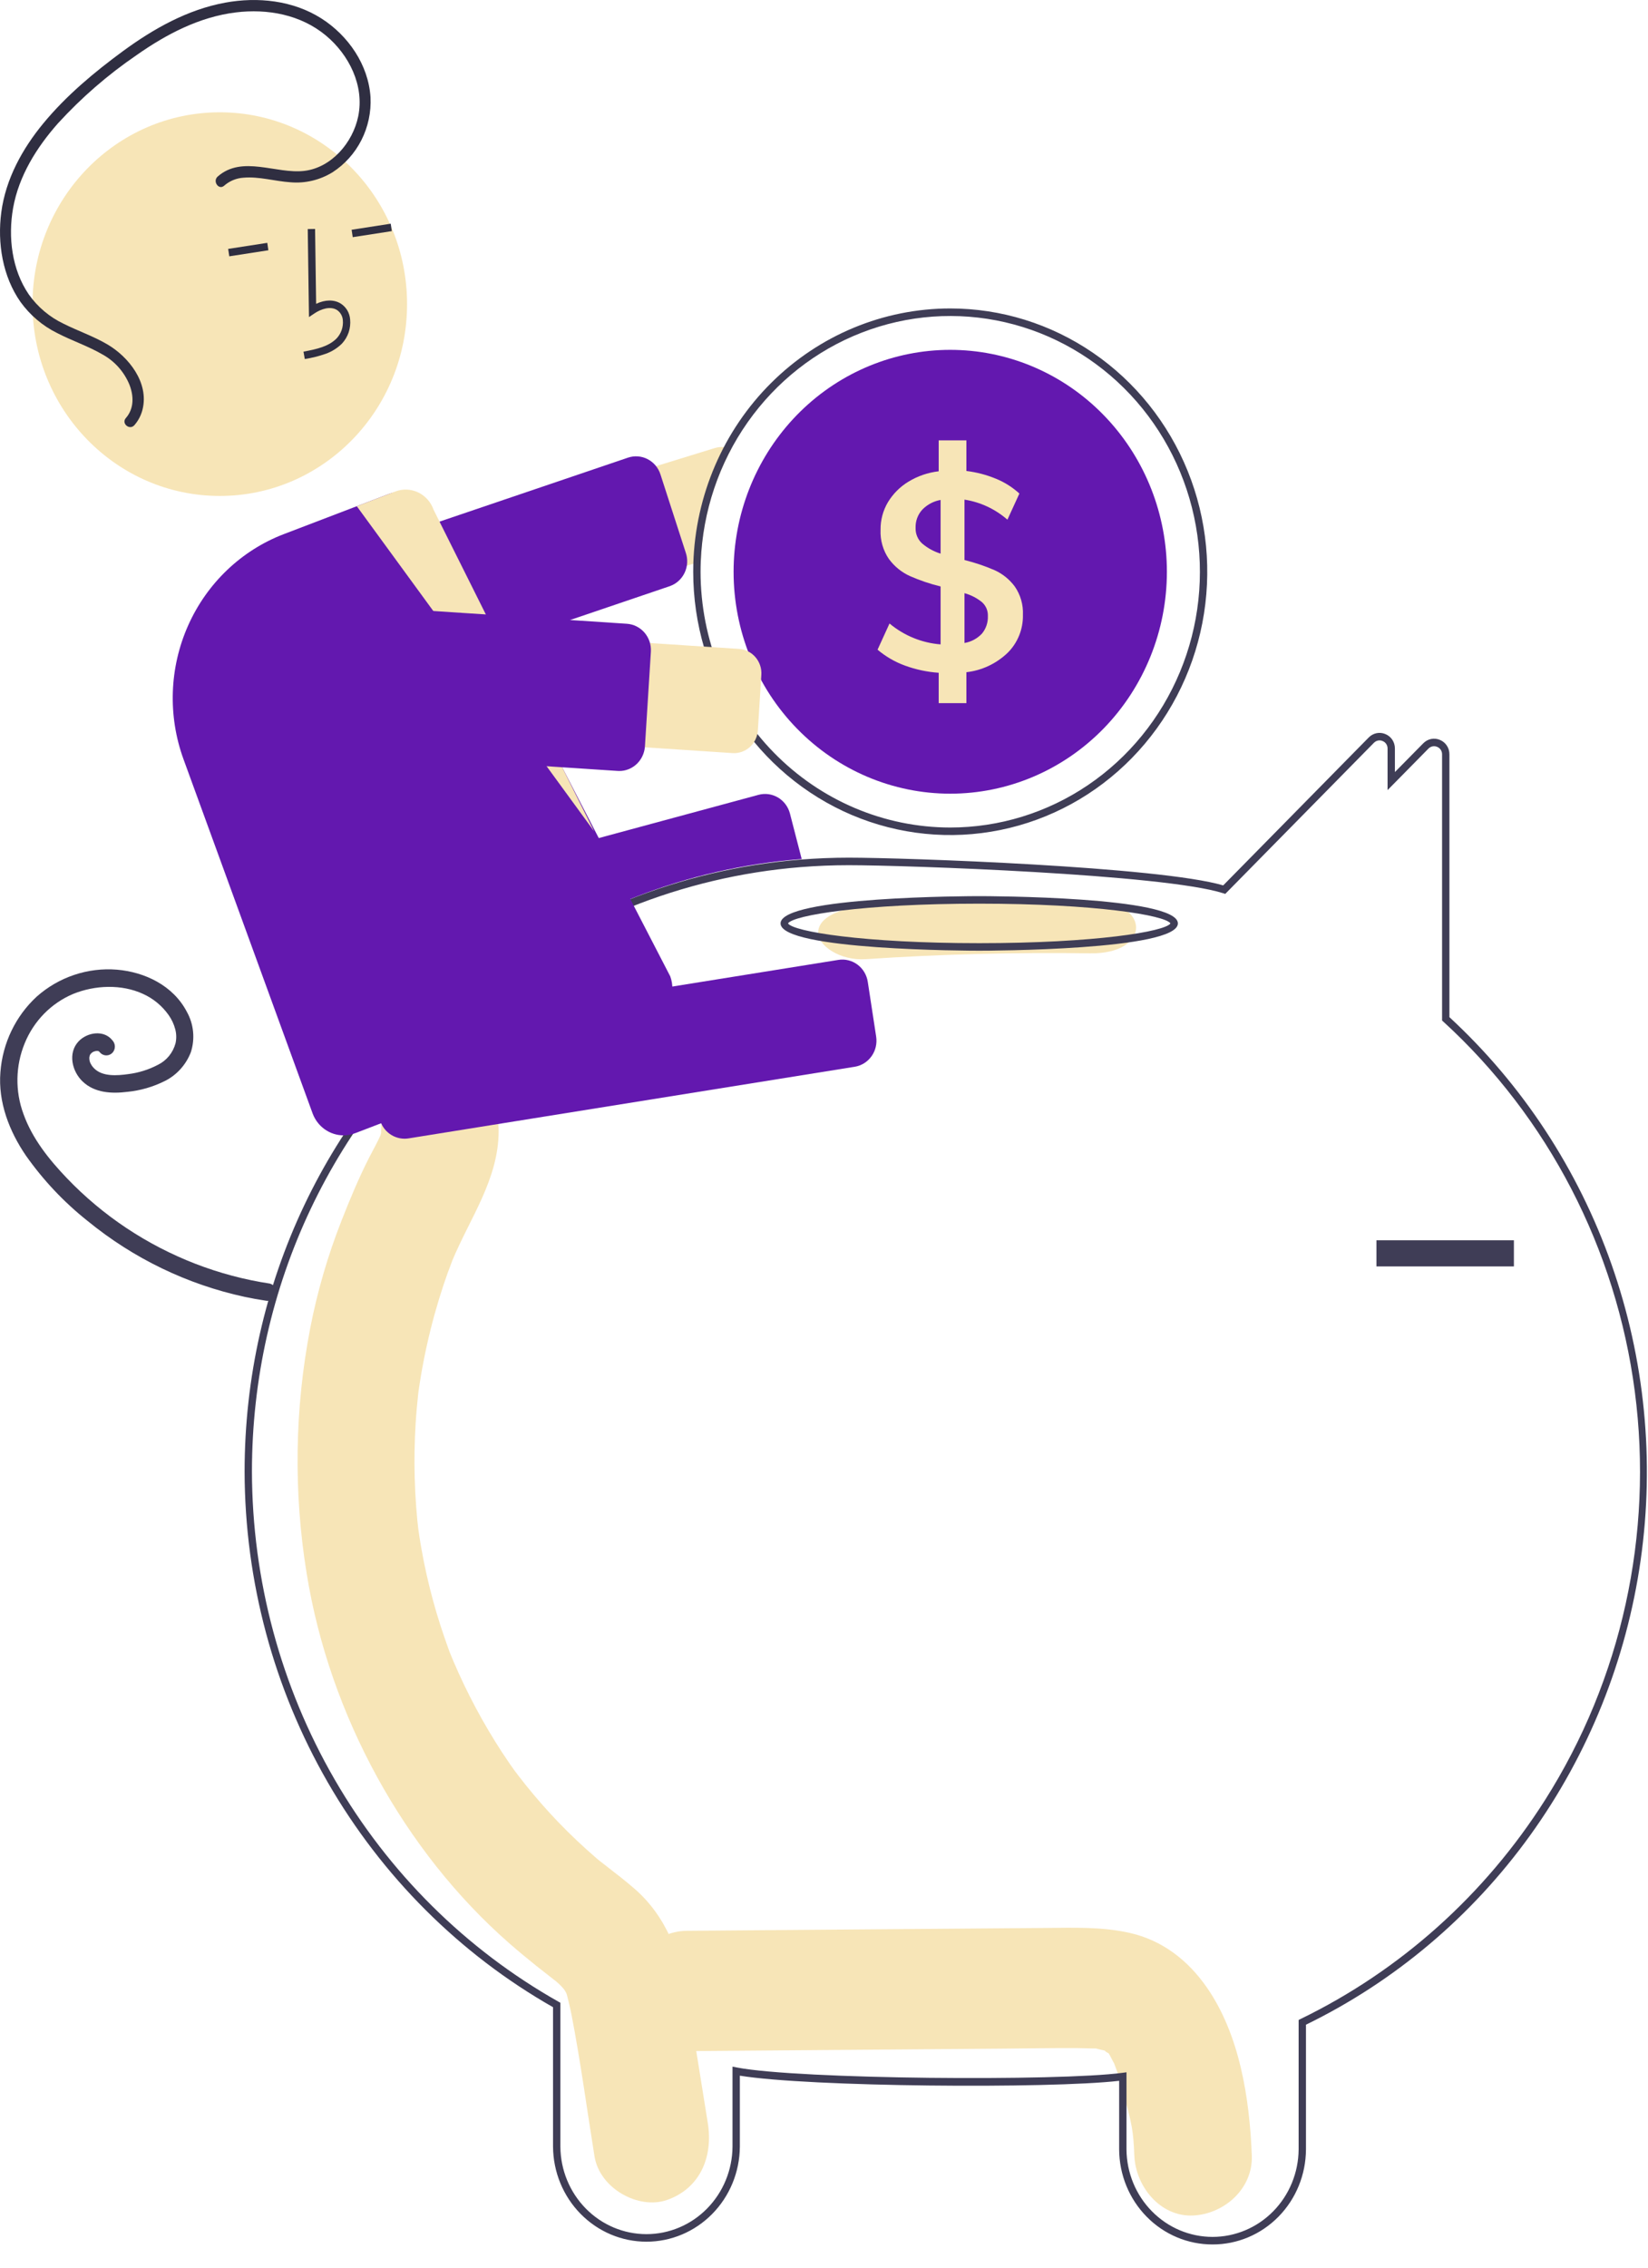 <!-- sample rectangle -->
<svg width="64" height="88" viewBox="0 0 64 88" fill="none" xmlns="http://www.w3.org/2000/svg">
<path d="M46.86 77.115C46.13 76.068 45.141 75.302 43.898 75.015C42.814 74.765 41.7 74.808 40.598 74.817L26.668 74.927C25.475 74.936 24.331 75.994 24.386 77.262C24.441 78.519 25.389 79.608 26.668 79.597C30.748 79.565 34.829 79.533 38.91 79.501C39.872 79.493 40.834 79.475 41.796 79.479C42.012 79.479 42.227 79.491 42.443 79.494C42.496 79.494 42.533 79.494 42.56 79.493C42.567 79.495 42.572 79.496 42.581 79.499C42.694 79.531 42.809 79.552 42.922 79.582C42.883 79.584 42.996 79.656 43.053 79.68C43.06 79.696 43.077 79.724 43.105 79.767C43.144 79.842 43.258 80.068 43.263 80.061C43.436 80.507 43.578 80.965 43.689 81.432C43.954 82.46 44.013 82.675 44.051 83.64C44.099 84.859 45.066 86.034 46.332 85.976C47.527 85.921 48.665 84.948 48.614 83.64C48.526 81.437 48.149 78.962 46.86 77.115Z" fill="#F7E5B7"/>
<path d="M27.487 82.385C27.225 80.762 26.969 79.138 26.702 77.516C26.431 75.87 25.879 74.363 24.628 73.283C24.293 72.994 23.947 72.725 23.599 72.456C23.476 72.362 23.354 72.267 23.233 72.171C23.226 72.165 23.221 72.162 23.215 72.156C23.202 72.145 23.186 72.131 23.164 72.112C22.643 71.661 22.139 71.189 21.659 70.687C21.233 70.242 20.825 69.777 20.436 69.294C20.339 69.173 20.243 69.051 20.149 68.929C20.132 68.907 20.045 68.791 19.987 68.716C19.933 68.64 19.835 68.503 19.818 68.479C19.708 68.319 19.599 68.157 19.492 67.994C18.766 66.88 18.137 65.702 17.612 64.474C17.56 64.352 17.509 64.23 17.46 64.107C17.446 64.069 17.429 64.021 17.406 63.957C17.301 63.659 17.195 63.362 17.099 63.061C16.893 62.421 16.717 61.773 16.569 61.114C16.496 60.789 16.43 60.462 16.372 60.134C16.341 59.965 16.313 59.796 16.287 59.627C16.283 59.598 16.257 59.415 16.242 59.312C16.231 59.208 16.21 59.024 16.207 58.996C16.191 58.825 16.176 58.654 16.163 58.483C16.134 58.097 16.114 57.711 16.104 57.325C16.086 56.638 16.098 55.95 16.14 55.263C16.163 54.877 16.197 54.492 16.239 54.108C16.241 54.084 16.243 54.066 16.245 54.049C16.247 54.032 16.25 54.012 16.254 53.988C16.285 53.775 16.317 53.563 16.353 53.352C16.49 52.549 16.668 51.754 16.886 50.971C16.989 50.6 17.102 50.233 17.223 49.868C17.277 49.706 17.333 49.545 17.39 49.384C17.387 49.395 17.559 48.944 17.561 48.929C18.245 47.275 19.363 45.768 19.365 43.889C19.366 42.617 18.315 41.399 17.083 41.458C16.469 41.481 15.888 41.748 15.463 42.202C15.037 42.655 14.8 43.26 14.802 43.889C14.802 43.918 14.802 43.942 14.802 43.966C14.79 44.005 14.78 44.038 14.772 44.068C14.639 44.364 14.475 44.646 14.329 44.935C13.928 45.727 13.586 46.545 13.261 47.374C12.729 48.725 12.322 50.124 12.045 51.553C11.443 54.683 11.396 57.899 11.907 61.046C12.791 66.566 15.709 71.849 19.764 75.4C20.116 75.709 20.477 76.006 20.84 76.298C20.991 76.419 21.143 76.537 21.296 76.655C21.368 76.711 21.667 76.952 21.535 76.835C21.818 77.082 21.937 77.206 22.009 77.388C22.02 77.43 22.034 77.487 22.054 77.565C22.105 77.77 22.154 77.975 22.194 78.183C22.547 80 22.792 81.848 23.087 83.677C23.29 84.934 24.801 85.752 25.894 85.376C27.165 84.937 27.704 83.731 27.487 82.385Z" fill="#F7E5B7"/>
<path d="M47.09 87.099C46.132 87.101 45.211 86.715 44.531 86.023C43.851 85.333 43.467 84.394 43.462 83.413V80.749C40.737 81.061 31.407 80.989 28.732 80.549V83.306C28.725 84.286 28.34 85.224 27.66 85.914C26.98 86.605 26.062 86.992 25.105 86.992C24.147 86.992 23.229 86.605 22.549 85.914C21.869 85.224 21.484 84.286 21.477 83.306V77.892C17.854 75.832 14.835 72.82 12.729 69.167C10.623 65.513 9.508 61.351 9.499 57.109C9.499 49.835 12.719 43.05 18.334 38.493C21.985 35.52 26.42 33.733 31.071 33.359C31.702 33.309 32.337 33.283 32.959 33.283C35.148 33.283 45.025 33.629 47.503 34.359L53.154 28.619C53.237 28.534 53.343 28.476 53.458 28.452C53.574 28.428 53.694 28.441 53.802 28.487C53.912 28.532 54.006 28.609 54.072 28.709C54.137 28.81 54.172 28.928 54.171 29.049V29.961L55.271 28.846C55.354 28.76 55.46 28.702 55.575 28.678C55.691 28.654 55.811 28.667 55.919 28.713C56.029 28.758 56.123 28.835 56.189 28.936C56.255 29.036 56.289 29.154 56.288 29.275V39.472C59.124 42.089 61.285 45.381 62.58 49.057C63.875 52.733 64.265 56.68 63.714 60.547C63.163 64.413 61.688 68.081 59.421 71.226C57.154 74.37 54.165 76.893 50.717 78.571V83.413C50.712 84.394 50.328 85.333 49.648 86.023C48.968 86.715 48.048 87.101 47.09 87.099ZM43.747 80.418V83.413C43.754 84.316 44.11 85.179 44.736 85.814C45.362 86.45 46.208 86.806 47.09 86.806C47.971 86.806 48.817 86.45 49.444 85.814C50.069 85.179 50.425 84.316 50.432 83.413V78.387L50.513 78.347C54.382 76.469 57.666 73.529 60 69.855C62.975 65.167 64.213 59.543 63.488 54.002C62.764 48.461 60.125 43.369 56.051 39.646L56.003 39.603V29.275C56.004 29.212 55.986 29.151 55.952 29.098C55.918 29.046 55.869 29.006 55.812 28.983C55.755 28.959 55.692 28.952 55.632 28.964C55.571 28.977 55.516 29.007 55.472 29.052L53.886 30.661V29.049C53.887 28.986 53.869 28.924 53.835 28.872C53.8 28.82 53.752 28.78 53.694 28.757C53.637 28.732 53.575 28.726 53.514 28.738C53.453 28.751 53.398 28.782 53.354 28.827L47.583 34.689L47.501 34.663C45.197 33.925 35.164 33.575 32.959 33.575C32.345 33.575 31.717 33.6 31.093 33.65C26.499 34.019 22.117 35.785 18.511 38.722C12.965 43.223 9.784 49.925 9.784 57.109C9.794 61.313 10.903 65.438 12.996 69.055C15.089 72.673 18.091 75.65 21.689 77.679L21.762 77.72V83.306C21.769 84.209 22.125 85.072 22.751 85.707C23.377 86.343 24.223 86.699 25.105 86.699C25.986 86.699 26.832 86.343 27.458 85.707C28.084 85.072 28.44 84.209 28.447 83.306V80.199L28.616 80.232C31.019 80.695 41.14 80.768 43.586 80.439L43.747 80.418Z" fill="#3F3D56"/>
<path d="M27.758 17.388L11.967 22.245C11.465 22.4 11.043 22.753 10.795 23.226C10.547 23.699 10.492 24.254 10.643 24.768C10.794 25.283 11.139 25.715 11.6 25.969C12.062 26.224 12.604 26.28 13.107 26.126L26.925 21.875L27.215 21.785C27.273 20.259 27.678 18.766 28.397 17.427C28.307 17.385 28.21 17.36 28.112 17.351C27.993 17.339 27.872 17.352 27.758 17.388Z" fill="#F7E5B7"/>
<path d="M12.835 27.162C12.625 27.162 12.421 27.093 12.251 26.968C12.081 26.842 11.954 26.665 11.888 26.461L10.901 23.411C10.86 23.284 10.843 23.149 10.853 23.015C10.862 22.882 10.897 22.751 10.956 22.631C11.015 22.511 11.096 22.404 11.196 22.317C11.295 22.229 11.41 22.162 11.534 22.12L24.387 17.76C24.511 17.718 24.642 17.701 24.773 17.711C24.904 17.72 25.031 17.756 25.148 17.817C25.266 17.877 25.37 17.96 25.456 18.061C25.541 18.163 25.607 18.281 25.648 18.408L26.635 21.458C26.718 21.709 26.701 21.983 26.59 22.221C26.478 22.46 26.28 22.645 26.038 22.737C26.026 22.741 26.014 22.746 26.002 22.75L13.15 27.11C13.048 27.144 12.942 27.162 12.835 27.162Z" fill="#6318AF"/>
<path d="M36.902 11.97C34.308 11.971 31.817 13.005 29.954 14.854C28.092 16.702 27.006 19.22 26.925 21.874C26.922 21.978 26.921 22.083 26.921 22.188C26.921 24.209 27.506 26.184 28.603 27.864C29.7 29.544 31.259 30.854 33.082 31.628C34.906 32.401 36.913 32.603 38.849 32.209C40.786 31.815 42.564 30.842 43.96 29.413C45.356 27.984 46.307 26.163 46.692 24.181C47.077 22.199 46.88 20.145 46.124 18.278C45.368 16.411 44.089 14.815 42.448 13.692C40.806 12.569 38.876 11.97 36.902 11.97ZM36.902 32.113C34.331 32.111 31.867 31.064 30.049 29.203C28.231 27.342 27.209 24.819 27.206 22.188C27.206 22.052 27.209 21.918 27.214 21.785C27.292 19.841 27.925 17.962 29.037 16.384C30.149 14.806 31.689 13.596 33.467 12.907C35.244 12.217 37.181 12.078 39.035 12.506C40.889 12.934 42.58 13.91 43.897 15.314C45.213 16.718 46.098 18.486 46.44 20.4C46.782 22.314 46.568 24.289 45.822 26.079C45.077 27.869 43.834 29.396 42.248 30.469C40.662 31.541 38.803 32.113 36.902 32.113Z" fill="#3F3D56"/>
<path d="M45.316 22.188C45.316 24.472 44.429 26.663 42.852 28.278C41.274 29.893 39.134 30.8 36.903 30.8C34.671 30.8 32.531 29.893 30.954 28.278C29.376 26.663 28.489 24.472 28.489 22.188C28.489 21.915 28.502 21.647 28.526 21.381C28.729 19.177 29.754 17.137 31.387 15.685C33.02 14.234 35.137 13.482 37.297 13.586C39.458 13.69 41.496 14.641 42.989 16.243C44.483 17.845 45.316 19.974 45.316 22.188Z" fill="#6318AF"/>
<path d="M39.408 22.759C39.204 22.485 38.936 22.268 38.628 22.128C38.249 21.964 37.857 21.832 37.456 21.733V19.389C38.072 19.484 38.649 19.754 39.123 20.167L39.588 19.153C39.321 18.909 39.014 18.715 38.681 18.579C38.312 18.426 37.925 18.325 37.53 18.277V17.089H36.454V18.289C36.038 18.337 35.637 18.474 35.277 18.693C34.953 18.89 34.679 19.164 34.48 19.493C34.291 19.814 34.192 20.182 34.197 20.557C34.178 20.963 34.293 21.364 34.523 21.695C34.735 21.983 35.014 22.209 35.336 22.355C35.721 22.524 36.12 22.659 36.528 22.759V25.006C35.801 24.95 35.109 24.667 34.544 24.196L34.08 25.212C34.395 25.479 34.754 25.687 35.141 25.828C35.563 25.983 36.005 26.077 36.454 26.108V27.286H37.53V26.086C38.128 26.019 38.689 25.756 39.129 25.336C39.322 25.146 39.475 24.916 39.578 24.663C39.681 24.409 39.731 24.136 39.725 23.862C39.743 23.468 39.631 23.08 39.408 22.759ZM36.528 21.485C36.266 21.404 36.022 21.27 35.811 21.091C35.727 21.015 35.661 20.921 35.617 20.815C35.573 20.71 35.553 20.596 35.557 20.481C35.549 20.221 35.642 19.969 35.816 19.779C36.009 19.58 36.258 19.448 36.528 19.401V21.485ZM38.132 24.591C37.95 24.782 37.713 24.909 37.456 24.952V23.019C37.702 23.087 37.932 23.204 38.132 23.365C38.208 23.432 38.268 23.515 38.309 23.608C38.349 23.702 38.368 23.803 38.364 23.905C38.374 24.156 38.291 24.401 38.132 24.591Z" fill="#F7E5B7"/>
<path d="M13.293 39.524C13.073 39.523 12.859 39.449 12.684 39.311C12.509 39.173 12.384 38.98 12.327 38.763L11.79 36.68C11.722 36.418 11.759 36.139 11.892 35.905C12.025 35.671 12.243 35.501 12.499 35.431L29.459 30.844C29.715 30.775 29.987 30.814 30.215 30.95C30.444 31.086 30.61 31.31 30.678 31.572L31.134 33.336L31.049 33.343C26.699 33.689 22.537 35.303 19.055 37.995L19.031 38.007L13.546 39.49C13.464 39.513 13.379 39.524 13.293 39.524Z" fill="#6318AF"/>
<path d="M10.484 49.812C8.494 49.511 6.591 48.774 4.905 47.653C4.07 47.097 3.296 46.45 2.599 45.722C1.91 45.003 1.252 44.186 0.911 43.229C0.583 42.343 0.6 41.362 0.958 40.489C1.311 39.621 1.987 38.932 2.836 38.573C3.69 38.225 4.722 38.187 5.553 38.569C5.949 38.747 6.292 39.029 6.546 39.387C6.664 39.553 6.752 39.739 6.804 39.936C6.853 40.115 6.857 40.303 6.817 40.485C6.768 40.666 6.682 40.834 6.565 40.978C6.447 41.122 6.301 41.239 6.136 41.32C5.773 41.511 5.379 41.634 4.974 41.683C4.566 41.74 3.98 41.792 3.652 41.456C3.585 41.39 3.532 41.31 3.496 41.221C3.472 41.154 3.463 41.081 3.472 41.009C3.467 41.04 3.492 40.94 3.49 40.944C3.485 40.959 3.463 40.995 3.495 40.939C3.505 40.921 3.516 40.903 3.528 40.886C3.517 40.9 3.493 40.924 3.536 40.883C3.571 40.844 3.616 40.815 3.666 40.801C3.686 40.795 3.706 40.79 3.726 40.785C3.776 40.771 3.675 40.786 3.727 40.784C3.747 40.783 3.767 40.784 3.787 40.783C3.837 40.781 3.737 40.769 3.785 40.781C3.804 40.786 3.823 40.791 3.841 40.797C3.881 40.81 3.813 40.767 3.84 40.799C3.872 40.837 3.806 40.762 3.843 40.799C3.861 40.817 3.878 40.836 3.894 40.856C3.957 40.92 4.042 40.956 4.13 40.956C4.218 40.956 4.303 40.92 4.366 40.856C4.427 40.791 4.461 40.704 4.461 40.614C4.461 40.524 4.427 40.438 4.366 40.372C4.037 39.954 3.386 40.057 3.052 40.411C2.627 40.862 2.795 41.576 3.209 41.969C3.677 42.415 4.34 42.446 4.943 42.371C5.452 42.321 5.948 42.178 6.407 41.947C6.863 41.718 7.22 41.323 7.409 40.84C7.494 40.582 7.524 40.308 7.498 40.037C7.472 39.766 7.39 39.504 7.258 39.268C6.726 38.245 5.625 37.72 4.537 37.629C3.976 37.584 3.413 37.653 2.879 37.833C2.345 38.012 1.851 38.298 1.426 38.675C0.606 39.43 0.101 40.479 0.016 41.605C-0.079 42.772 0.363 43.905 1.008 44.847C1.683 45.804 2.489 46.657 3.401 47.38C5.183 48.837 7.274 49.846 9.505 50.327C9.771 50.383 10.038 50.432 10.306 50.472C10.391 50.493 10.481 50.48 10.558 50.435C10.634 50.391 10.691 50.319 10.717 50.233C10.74 50.145 10.728 50.052 10.685 49.973C10.641 49.894 10.569 49.836 10.484 49.812Z" fill="#3F3D56"/>
<path d="M42.337 34.942C39.422 34.9 36.517 34.975 33.62 35.169C32.63 35.235 31.773 35.593 31.773 36.195C31.773 36.699 32.623 37.288 33.62 37.222C36.515 37.028 39.421 36.953 42.337 36.995C44.715 37.029 44.714 34.976 42.337 34.942Z" fill="#F7E5B7"/>
<path d="M38.028 36.893C37.713 36.893 30.313 36.881 30.313 35.834C30.313 34.788 37.713 34.776 38.028 34.776C38.343 34.776 45.743 34.788 45.743 35.834C45.743 36.881 38.343 36.893 38.028 36.893ZM30.602 35.834C30.805 36.151 33.525 36.601 38.028 36.601C42.531 36.601 45.251 36.151 45.454 35.834C45.251 35.517 42.531 35.068 38.028 35.068C33.525 35.068 30.805 35.517 30.602 35.834Z" fill="#3F3D56"/>
<path d="M58.792 48.131H53.455V49.145H58.792V48.131Z" fill="#3F3D56"/>
<path d="M15.708 44.189C15.471 44.188 15.241 44.101 15.061 43.943C14.88 43.785 14.761 43.566 14.724 43.325L14.398 41.197C14.357 40.929 14.422 40.656 14.578 40.437C14.734 40.218 14.968 40.072 15.23 40.029L32.559 37.25C32.821 37.208 33.088 37.275 33.302 37.434C33.516 37.594 33.659 37.834 33.7 38.101L34.026 40.23C34.066 40.497 34.002 40.771 33.846 40.989C33.69 41.208 33.456 41.355 33.194 41.397L15.865 44.177C15.813 44.185 15.761 44.189 15.708 44.189Z" fill="#6318AF"/>
<path d="M8.535 19.246C12.552 19.246 15.808 15.913 15.808 11.802C15.808 7.691 12.552 4.358 8.535 4.358C4.519 4.358 1.263 7.691 1.263 11.802C1.263 15.913 4.519 19.246 8.535 19.246Z" fill="#F7E5B7"/>
<path d="M12.653 13.728C12.885 13.645 13.098 13.512 13.276 13.338C13.393 13.213 13.483 13.064 13.539 12.901C13.594 12.738 13.614 12.564 13.597 12.391C13.587 12.269 13.55 12.15 13.488 12.044C13.425 11.939 13.34 11.85 13.239 11.784C12.976 11.618 12.628 11.624 12.277 11.791L12.236 8.885L11.951 8.889L11.999 12.305L12.216 12.159C12.468 11.991 12.829 11.868 13.09 12.032C13.154 12.076 13.208 12.134 13.246 12.202C13.285 12.27 13.309 12.346 13.314 12.425C13.326 12.553 13.311 12.682 13.27 12.804C13.228 12.926 13.162 13.037 13.075 13.13C12.766 13.444 12.308 13.55 11.786 13.646L11.836 13.933C12.114 13.89 12.387 13.821 12.653 13.728Z" fill="#2F2E41"/>
<path d="M15.174 8.681L13.655 8.916L13.698 9.204L15.216 8.969L15.174 8.681Z" fill="#2F2E41"/>
<path d="M10.38 9.424L8.861 9.659L8.904 9.947L10.422 9.712L10.38 9.424Z" fill="#2F2E41"/>
<path d="M13.341 44.059C13.08 44.059 12.825 43.977 12.61 43.824C12.395 43.671 12.231 43.455 12.139 43.205L7.125 29.459C6.512 27.773 6.577 25.908 7.307 24.271C8.036 22.635 9.37 21.361 11.015 20.73L15.092 19.172C15.25 19.111 15.418 19.083 15.586 19.089C15.754 19.095 15.92 19.135 16.073 19.207C16.226 19.277 16.363 19.377 16.478 19.502C16.592 19.627 16.681 19.774 16.74 19.935L26.028 37.886C26.088 38.048 26.116 38.22 26.111 38.393C26.106 38.566 26.068 38.737 25.998 38.895C25.928 39.053 25.829 39.195 25.705 39.313C25.582 39.432 25.437 39.524 25.278 39.584L13.79 43.976C13.646 44.031 13.495 44.059 13.341 44.059Z" fill="#6318AF"/>
<path d="M13.856 19.644L23.072 32.26L16.836 19.777C16.785 19.631 16.706 19.497 16.604 19.383C16.502 19.269 16.379 19.176 16.242 19.11C16.105 19.045 15.956 19.007 15.805 19C15.654 18.993 15.503 19.017 15.361 19.07L13.856 19.644Z" fill="#F7E5B7"/>
<path d="M28.447 29.225L11.993 28.14C11.733 28.123 11.48 28.054 11.247 27.936C11.013 27.819 10.805 27.656 10.633 27.456C10.462 27.256 10.33 27.024 10.247 26.772C10.163 26.52 10.128 26.254 10.145 25.988C10.162 25.723 10.229 25.463 10.344 25.224C10.459 24.986 10.618 24.773 10.813 24.597C11.009 24.421 11.236 24.287 11.482 24.201C11.728 24.115 11.988 24.08 12.247 24.097L28.702 25.182C28.823 25.19 28.942 25.222 29.051 25.277C29.16 25.332 29.258 25.409 29.338 25.502C29.419 25.596 29.48 25.704 29.52 25.823C29.559 25.94 29.575 26.065 29.567 26.189L29.432 28.339C29.416 28.59 29.304 28.825 29.119 28.991C28.934 29.157 28.693 29.241 28.447 29.225Z" fill="#F7E5B7"/>
<path d="M24.051 29.919C24.029 29.919 24.007 29.919 23.985 29.917L10.474 29.026C10.343 29.018 10.215 28.983 10.098 28.924C9.98 28.865 9.875 28.782 9.788 28.681C9.702 28.581 9.635 28.463 9.593 28.336C9.551 28.209 9.533 28.075 9.542 27.941L9.773 24.269C9.781 24.135 9.815 24.004 9.873 23.884C9.931 23.763 10.012 23.656 10.11 23.567C10.209 23.479 10.323 23.411 10.447 23.368C10.571 23.324 10.702 23.306 10.833 23.315L24.345 24.206C24.609 24.224 24.855 24.348 25.03 24.551C25.205 24.755 25.294 25.021 25.277 25.291L25.046 28.963C25.033 29.16 24.965 29.349 24.85 29.507C24.735 29.666 24.578 29.786 24.398 29.855C24.287 29.898 24.169 29.92 24.051 29.919Z" fill="#6318AF"/>
<path d="M8.453 6.852C9.41 6.01 10.723 6.763 11.821 6.631C12.87 6.505 13.699 5.541 13.911 4.517C14.158 3.323 13.552 2.126 12.659 1.381C11.682 0.566 10.385 0.331 9.156 0.482C7.747 0.655 6.459 1.327 5.303 2.14C4.188 2.901 3.162 3.79 2.246 4.792C1.426 5.719 0.731 6.824 0.509 8.072C0.308 9.206 0.461 10.462 1.116 11.423C1.463 11.915 1.929 12.307 2.467 12.562C3.029 12.844 3.628 13.046 4.171 13.365C4.994 13.847 5.793 14.848 5.536 15.889C5.48 16.116 5.371 16.326 5.218 16.5C5.034 16.709 4.702 16.433 4.887 16.224C5.211 15.855 5.198 15.364 5.025 14.924C4.82 14.429 4.456 14.02 3.994 13.763C3.425 13.43 2.796 13.224 2.212 12.921C1.654 12.644 1.169 12.232 0.799 11.722C0.101 10.728 -0.108 9.435 0.05 8.239C0.221 6.945 0.871 5.768 1.686 4.783C2.572 3.71 3.661 2.802 4.773 1.986C5.967 1.111 7.285 0.371 8.744 0.103C10.009 -0.129 11.38 0.014 12.486 0.719C13.519 1.378 14.31 2.511 14.389 3.777C14.417 4.353 14.295 4.926 14.035 5.438C13.775 5.949 13.387 6.381 12.91 6.688C12.42 6.988 11.851 7.123 11.283 7.074C10.675 7.034 10.067 6.843 9.455 6.896C9.178 6.913 8.915 7.022 8.704 7.207C8.495 7.391 8.246 7.035 8.453 6.852Z" fill="#2F2E41"/>
</svg>


